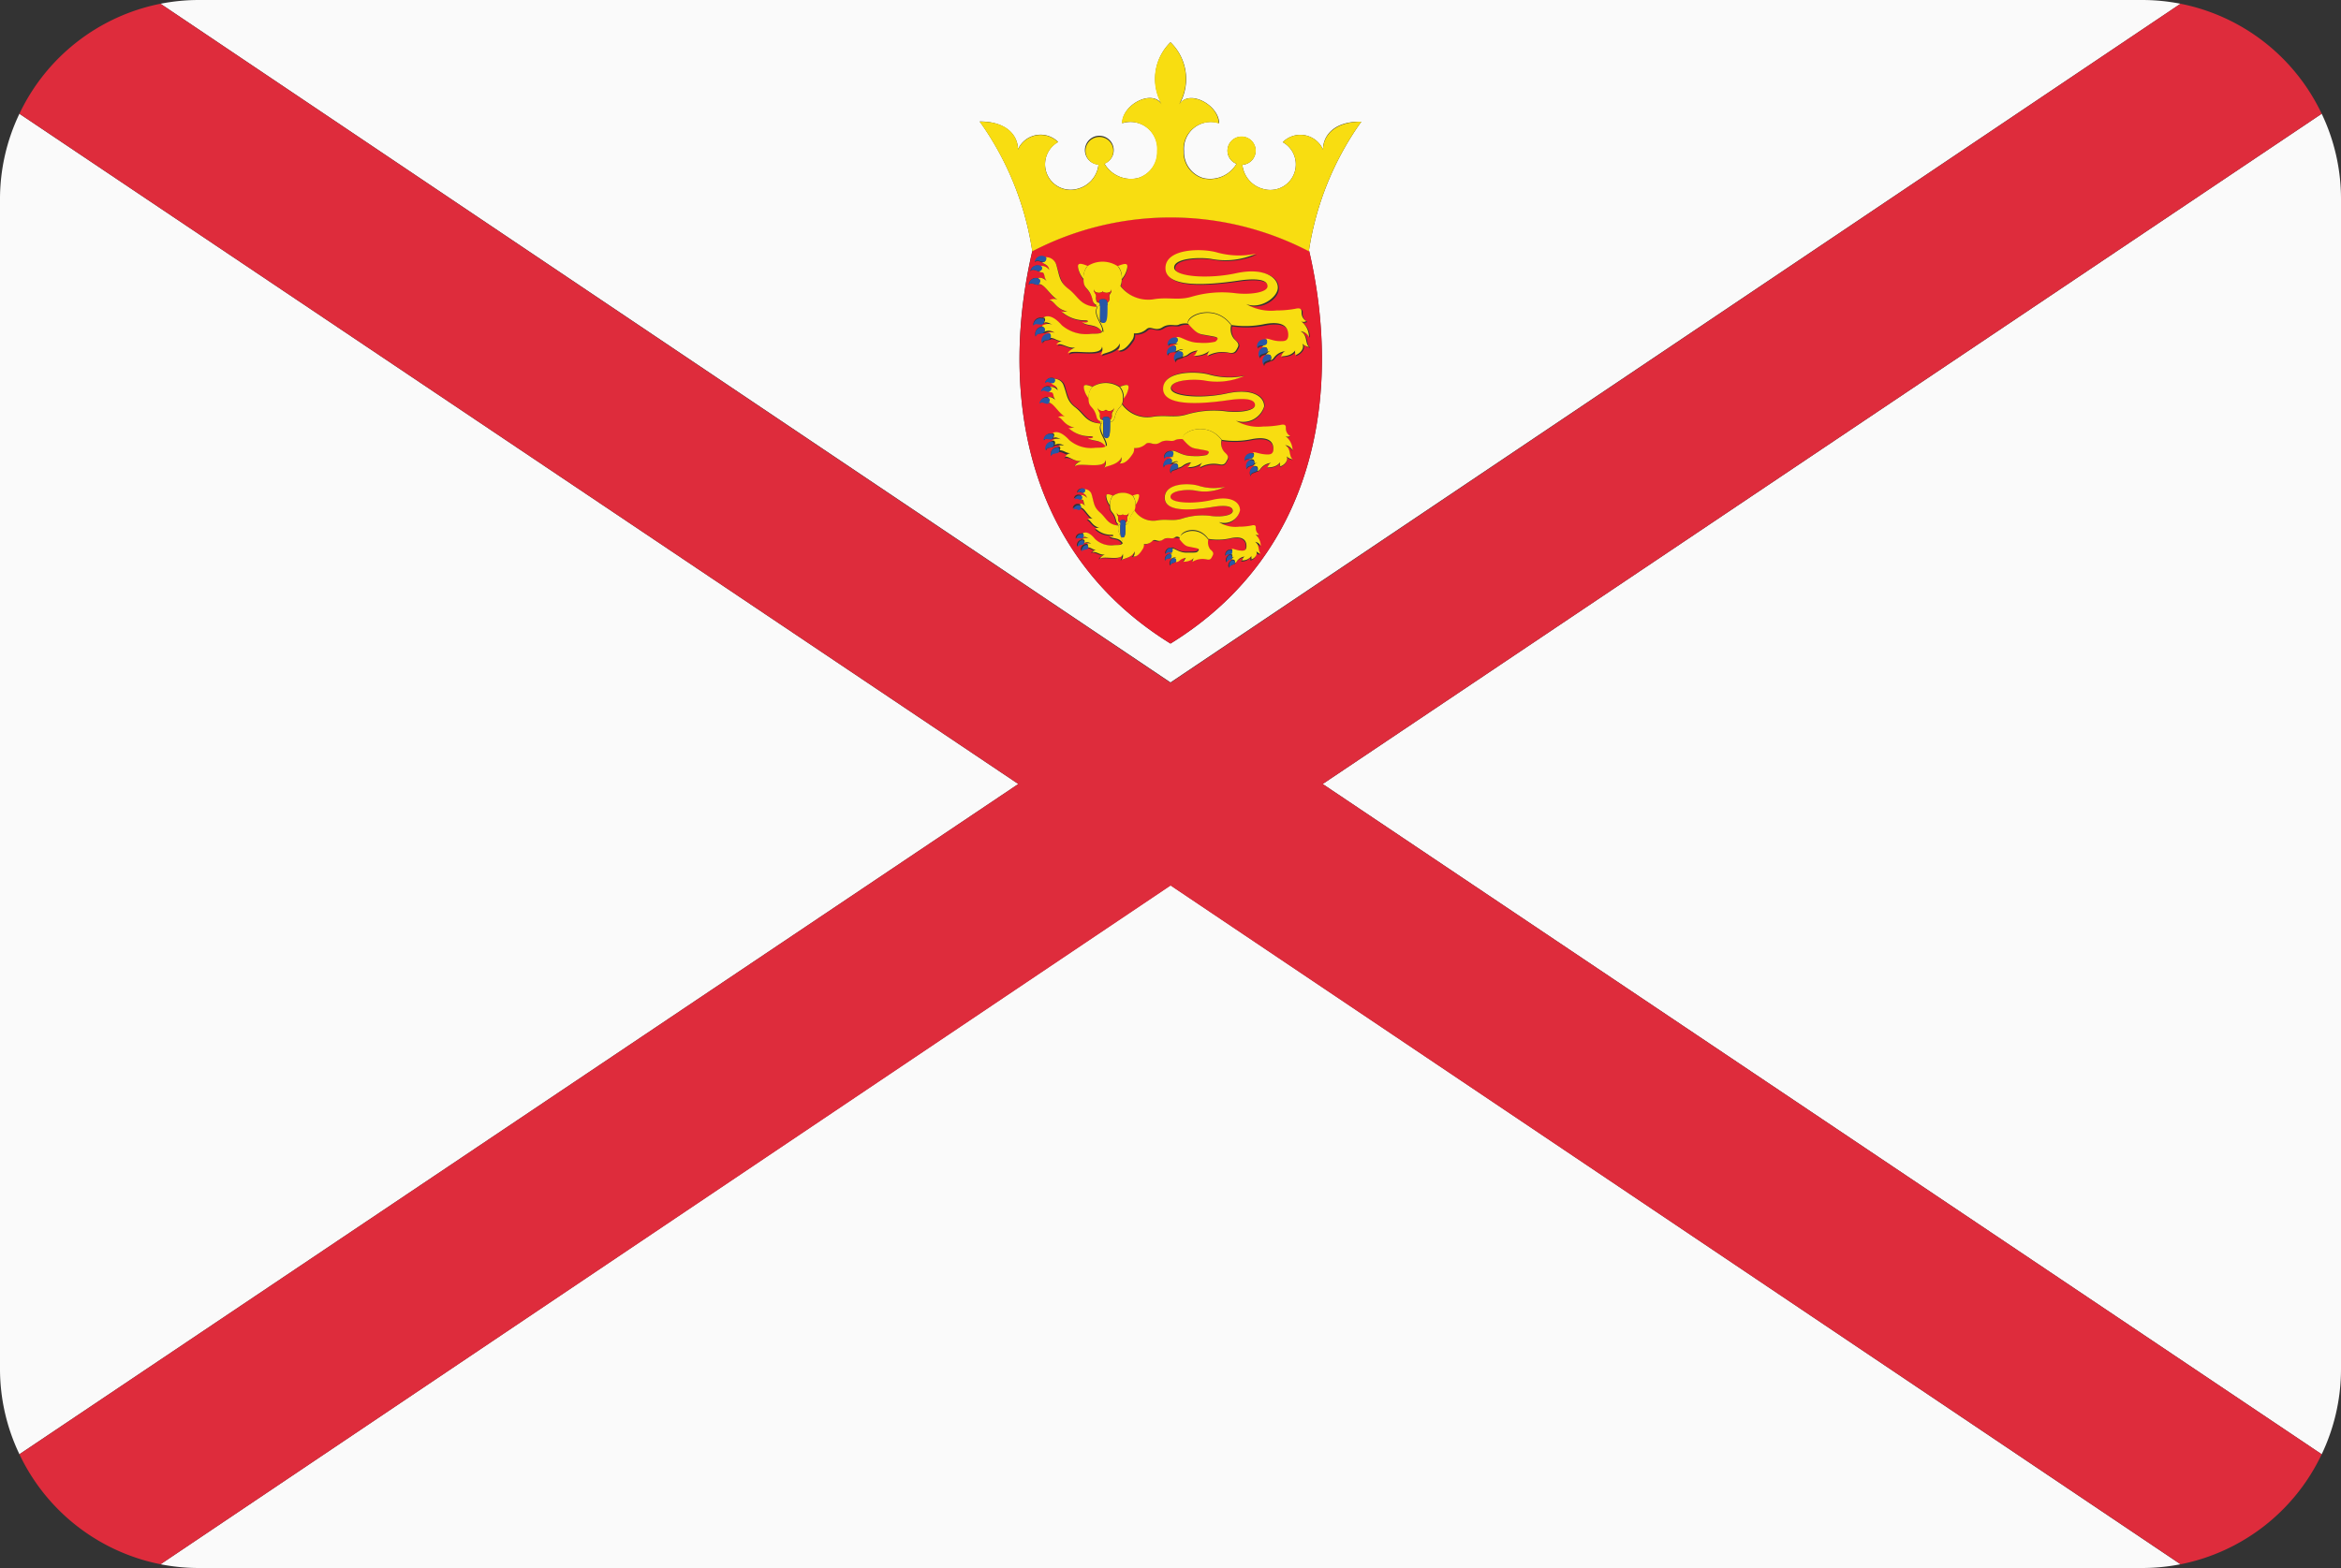 <svg xmlns="http://www.w3.org/2000/svg" viewBox="0 0 200 134"><rect x="0" y="0" width="200" height="134" fill="#333333" stroke="none"/><defs><style>.je_cls-1{fill:#fafafa;}.je_cls-2{fill:#de2c3c;}.je_cls-3{fill:#e71d2f;}.je_cls-4{fill:#f8dd11;}.je_cls-5{fill:#ed2026;}.je_cls-6{fill:#2857a7;}</style></defs><title>Asset 92</title><g id="Layer_2" data-name="Layer 2"><g id="Layer_8" data-name="Layer 8"><path class="je_cls-1" d="M13.71,133.68A17.05,17.05,0,0,0,17,134H183a17.06,17.06,0,0,0,3.29-.32L100,75.65Z"/><path class="je_cls-1" d="M198.35,124.28A16.89,16.89,0,0,0,200,117V17a16.88,16.88,0,0,0-1.65-7.28L113,67Z"/><path class="je_cls-1" d="M1.66,9.72A16.9,16.9,0,0,0,0,17V117a16.89,16.89,0,0,0,1.66,7.28L87,67Z"/><path class="je_cls-1" d="M186.29.32A17.06,17.06,0,0,0,183,0H17a17.05,17.05,0,0,0-3.29.32l86.29,58ZM88.19,21.46h0a25.59,25.59,0,0,0-4.49-11.08c2.24,0,3.25,1.15,3.27,2.38a2.12,2.12,0,0,1,3.43-.63,2.18,2.18,0,0,0,1.66,4,2.4,2.4,0,0,0,1.79-2.07,1.23,1.23,0,1,1,.51-.08,2.62,2.62,0,0,0,2.86,1.24,2.31,2.31,0,0,0,1.66-2.31,2.3,2.3,0,0,0-3-2.38c0-1.64,2.62-2.95,3.41-1.59A4.37,4.37,0,0,1,100,3.61a4.37,4.37,0,0,1,.75,5.33c.79-1.36,3.37,0,3.41,1.59a2.3,2.3,0,0,0-3,2.38,2.31,2.31,0,0,0,1.66,2.31A2.62,2.62,0,0,0,105.64,14a1.18,1.18,0,0,1-.5-.36,1.2,1.2,0,1,1,1,.44,2.39,2.39,0,0,0,1.79,2.07,2.18,2.18,0,0,0,1.66-4,2.12,2.12,0,0,1,3.44.63c0-1.24,1-2.43,3.27-2.38a25.59,25.59,0,0,0-4.47,11C114.55,33,112.84,47.08,100,55,87.22,47.09,85.49,33,88.19,21.46Z"/><path class="je_cls-2" d="M186.29.32,100,58.35,13.71.32A17,17,0,0,0,1.66,9.72L87,67,1.66,124.28a17,17,0,0,0,12.06,9.4l86.29-58,86.29,58a17,17,0,0,0,12.05-9.4L113,67,198.35,9.72A17,17,0,0,0,186.29.32Z"/><path class="je_cls-3" d="M111.84,21.4v.06a25.58,25.58,0,0,0-23.64,0C85.49,33,87.22,47.09,100,55,112.84,47.08,114.55,33,111.84,21.4ZM88.48,28.76a.63.63,0,0,1,.45-.83h0a1,1,0,0,1,.93-.11c-.23-.1-.48-.26-.7-.18h-.08c-.18.13-.64-.17-.8.15a.61.61,0,0,1,.76-.63c.52-.31,1.14.11,1.61.65a3.17,3.17,0,0,0,2.46.73c.43,0,1,0,1-.23-.51-.63-1.25-.35-1.64-.75.39.18.8-.13.21-.14a2.94,2.94,0,0,1-2-.78c.23.12.37,0,.62.06-1.1-.29-1.12-.9-1.6-1a.78.78,0,0,1,.76,0c-.67-.29-1.19-1.42-1.63-1.37a.38.38,0,0,1-.19,0c-.21,0-.57-.23-.75,0a.62.62,0,0,1,.8-.55c.24-.11.55,0,.9.39-.51-.42-.19-.86-.63-.9a.27.27,0,0,1-.17-.08c-.21,0-.55-.3-.77,0a.61.61,0,0,1,.9-.42.81.81,0,0,1,.77.34c-.06-.43-.35-.45-.57-.62a.26.26,0,0,1,0-.06c-.21,0-.51-.28-.71,0a.6.6,0,0,1,.95-.39.91.91,0,0,1,.91.64c.31,1,.37,1.55,1.06,2.08s1,1.4,2.29,1.52a1.62,1.62,0,0,1,.05-.16h0a.55.55,0,0,1-.29-.39c-.28-1.18-.77-.86-.78-1.78h0a2.14,2.14,0,0,1-.43-.79c-.17-.6.07-.61.76-.34a2.36,2.36,0,0,1,2.59,0c.69-.27.92-.26.75.34a2.1,2.1,0,0,1-.42.78v0a1.22,1.22,0,0,1-.09.51,3,3,0,0,0,2.86,1.2c1.29-.22,2.1.12,3.27-.22a9.16,9.16,0,0,1,3.78-.3c1.18.14,2.71-.08,2.71-.6s-.88-.71-2.55-.47c-2.87.42-6.2.58-6.17-1.1s3.13-1.67,4.39-1.32a7,7,0,0,0,3.34.11,6.38,6.38,0,0,1-3.84.44c-1.07-.16-3.15-.05-3.15.74s2.91,1,5.29.49,3.57.26,3.57,1.22-1.52,1.91-2.71,1.41a4.2,4.2,0,0,0,2.59.55,8.9,8.9,0,0,0,1.6-.14c.38-.09.59,0,.55.28a.82.82,0,0,0,.4.77.43.43,0,0,1-.47,0,1.68,1.68,0,0,1,.7,1.36.91.91,0,0,0-.71-.49c.62.36.34,1,.73,1.34a1,1,0,0,1-.59-.29c.19.32-.07.78-.62,1,.06-.07-.09-.36.08-.51-.23.38-.59.58-1.34.6.15,0,.15-.37.44-.44a1.38,1.38,0,0,0-1,.58.44.44,0,0,1-.33.2c-.18.12-.57.13-.57.44a.63.63,0,0,1,.24-.86.92.92,0,0,1,.46-.38,1.73,1.73,0,0,1-.37.12v0c-.11.19-.65.11-.67.47a.63.63,0,0,1,.25-.84.35.35,0,0,1,.16-.17s0,0-.06-.05c-.21,0-.47,0-.54.22a.61.61,0,0,1,.68-.74c.33-.08.69.25,1.5.2.21,0,.49-.05.49-.53,0-.7-.48-1.21-2-.93a8,8,0,0,1-2.89.08,1.31,1.31,0,0,0,.25,1.11c.25.25.49.42.32.74s-.26.55-.75.45a2.65,2.65,0,0,0-1.84.27.67.67,0,0,1,.25-.48,2.11,2.11,0,0,1-1.49.47c.32,0,.25-.41.48-.45a1.5,1.5,0,0,0-.86.31.92.92,0,0,1-.5.21h0c-.11.19-.65.11-.67.47a.63.63,0,0,1,.26-.84.53.53,0,0,1,.48-.15c-.18-.19-.56.17-.81.11s-.53,0-.58.31a.63.63,0,0,1,.48-.83,1.75,1.75,0,0,1,.76-.1,1.13,1.13,0,0,1-.59-.1c-.21,0-.52-.05-.61.21a.61.61,0,0,1,.71-.71c.36-.2.91.5,2,.45a4.4,4.4,0,0,0,1.38-.09c.48-.4,0-.4-.67-.54s-.82,0-1.61-.94a1.6,1.6,0,0,0-.78.06c-.33.19-.85-.14-1.45.25s-1-.16-1.34.14a1.47,1.47,0,0,1-1.1.38.83.83,0,0,1-.19.63c-.44.66-.87.9-1.21.8.19-.07.23-.36.2-.58-.31.74-1.34.81-1.66,1a.78.78,0,0,0,.14-.73c-.05.93-2.54.18-2.91.6,0-.18.39-.42.63-.52-.62.14-1.15-.45-1.63-.23a.8.8,0,0,1,.58-.33c-.5.07-.64-.26-1.12-.26-.15.16-.65,0-.7.38a.62.62,0,0,1,.5-.84,1.07,1.07,0,0,1,.63,0,.84.84,0,0,0-.9-.08h0v0C89.06,28.55,88.54,28.41,88.48,28.76Zm2.45,10.4a.71.71,0,0,1,.52-.3c-.45.06-.58-.24-1-.23-.13.14-.58,0-.63.34a.55.55,0,0,1,.49-.75,1,1,0,0,1,.53,0,.77.77,0,0,0-.81-.07h0c-.12.16-.59,0-.64.35a.56.56,0,0,1,.4-.75h0a.86.86,0,0,1,.83-.09c-.21-.09-.44-.23-.63-.16h-.07c-.16.11-.57-.16-.72.13a.55.55,0,0,1,.69-.56c.46-.28,1,.1,1.45.59a2.86,2.86,0,0,0,2.21.66c.39,0,.88,0,.93-.21-.46-.57-1.13-.31-1.47-.67.35.16.72-.12.19-.12a2.65,2.65,0,0,1-1.83-.71c.21.11.33,0,.56,0-1-.26-1-.81-1.44-.92a.71.71,0,0,1,.69,0c-.6-.26-1.07-1.28-1.47-1.23a.33.33,0,0,1-.19,0c-.19,0-.5-.19-.65,0a.56.56,0,0,1,.72-.5c.21-.09.49,0,.81.36-.45-.38-.17-.77-.57-.81a.25.25,0,0,1-.16-.08c-.19,0-.49-.26-.69,0a.54.54,0,0,1,.8-.37.71.71,0,0,1,.71.29c-.05-.38-.31-.4-.51-.56a.33.33,0,0,1-.05-.06c-.19,0-.45-.23-.63,0a.54.54,0,0,1,.84-.35.82.82,0,0,1,.83.57c.28.91.33,1.4,1,1.87s.88,1.26,2.07,1.37A1,1,0,0,1,94,36h0a.49.49,0,0,1-.26-.35c-.25-1.06-.7-.78-.7-1.6v0a1.92,1.92,0,0,1-.38-.71c-.15-.54.07-.55.68-.3a2.12,2.12,0,0,1,2.33,0c.61-.24.83-.23.68.3a1.87,1.87,0,0,1-.37.71v0a1.07,1.07,0,0,1-.08.46,2.66,2.66,0,0,0,2.58,1.08c1.16-.2,1.88.11,2.94-.2a8.21,8.21,0,0,1,3.41-.27c1.06.12,2.44-.08,2.44-.54s-.79-.64-2.3-.42c-2.58.38-5.58.52-5.55-1s2.81-1.51,3.95-1.18a6.34,6.34,0,0,0,3,.1,5.76,5.76,0,0,1-3.45.39c-1-.15-2.84,0-2.84.67s2.62.91,4.76.45,3.21.23,3.21,1.1A1.88,1.88,0,0,1,105.58,36a3.76,3.76,0,0,0,2.33.5,8.14,8.14,0,0,0,1.45-.12c.35-.09.53,0,.49.25a.74.74,0,0,0,.36.69.39.39,0,0,1-.42,0,1.52,1.52,0,0,1,.63,1.22.82.82,0,0,0-.64-.44c.55.32.31.94.65,1.21a.92.92,0,0,1-.53-.26c.17.29-.06.7-.56.88.05-.06-.08-.32.07-.46-.2.34-.53.53-1.2.54.13,0,.13-.33.39-.39a1.25,1.25,0,0,0-.94.52.4.4,0,0,1-.3.18c-.16.11-.51.11-.51.39a.57.57,0,0,1,.21-.77.83.83,0,0,1,.41-.35,1.54,1.54,0,0,1-.33.11v0c-.1.17-.59.1-.6.42a.57.57,0,0,1,.22-.75.31.31,0,0,1,.15-.15s0,0-.06,0c-.19,0-.42,0-.48.2a.55.55,0,0,1,.61-.67c.3-.07.62.22,1.36.18.19,0,.45,0,.45-.48,0-.63-.43-1.09-1.8-.84a7.19,7.19,0,0,1-2.61.07,1.17,1.17,0,0,0,.22,1c.22.22.45.38.28.67s-.23.49-.68.41a2.39,2.39,0,0,0-1.65.25.59.59,0,0,1,.22-.43,1.9,1.9,0,0,1-1.35.42c.28,0,.22-.37.43-.41a1.36,1.36,0,0,0-.77.28.79.79,0,0,1-.45.18h0c-.1.17-.59.1-.6.42a.57.57,0,0,1,.23-.76.48.48,0,0,1,.43-.13c-.16-.18-.5.15-.73.1s-.48,0-.52.28a.56.56,0,0,1,.46-.75,1.62,1.62,0,0,1,.66-.09A1,1,0,0,1,100,39c-.19,0-.47,0-.55.18a.55.55,0,0,1,.64-.64c.32-.18.82.45,1.79.41a4.07,4.07,0,0,0,1.25-.09c.43-.36,0-.36-.6-.48s-.74,0-1.45-.85a1.46,1.46,0,0,0-.7.06c-.29.17-.76-.12-1.31.22s-.89-.15-1.21.12a1.33,1.33,0,0,1-1,.35.76.76,0,0,1-.17.57c-.4.59-.79.81-1.09.72.17-.06.21-.32.19-.52-.29.67-1.21.73-1.49.9a.71.71,0,0,0,.12-.65c0,.84-2.28.16-2.62.54,0-.17.35-.38.57-.47C91.84,39.5,91.36,39,90.93,39.17Zm9,8.55c-.14,0-.36,0-.39.23a.45.45,0,0,1,.3-.59.89.89,0,0,1,.52-.09.69.69,0,0,1-.39-.07c-.14,0-.35,0-.41.15-.09-.27.22-.6.46-.52.24-.17.6.36,1.33.32.36,0,.81,0,.92-.07.32-.29,0-.29-.45-.39s-.54,0-1.07-.69c-.18,0-.37-.05-.52,0s-.57-.1-1,.18-.66-.12-.89.1a.92.92,0,0,1-.73.28.65.65,0,0,1-.12.46c-.3.48-.58.66-.8.58.13-.05.16-.26.14-.42-.21.54-.89.59-1.11.73a.62.62,0,0,0,.09-.53c0,.68-1.69.13-1.94.44,0-.13.26-.31.42-.38-.41.1-.77-.33-1.09-.17a.52.52,0,0,1,.38-.24c-.33.05-.43-.19-.75-.19-.1.12-.43,0-.47.27a.44.44,0,0,1,.33-.59.59.59,0,0,1,.42,0,.52.52,0,0,0-.6-.06h0c-.09.13-.44,0-.48.28a.45.45,0,0,1,.29-.59v0a.59.59,0,0,1,.62-.08c-.15-.07-.32-.19-.46-.13h-.05c-.12.09-.42-.12-.53.11a.41.41,0,0,1,.49-.45c.35-.25.77.07,1.09.47a2,2,0,0,0,1.63.53c.29,0,.65,0,.69-.17-.34-.46-.83-.25-1.09-.54.26.13.54-.1.14-.1a1.87,1.87,0,0,1-1.35-.57c.15.09.25,0,.41,0-.73-.21-.74-.66-1.06-.75a.48.48,0,0,1,.51,0c-.44-.21-.79-1-1.09-1a.21.21,0,0,1-.14,0c-.14,0-.37-.16-.48,0a.41.41,0,0,1,.52-.39c.16-.09.37,0,.62.28-.34-.31-.12-.63-.42-.66a.17.17,0,0,1-.12-.07c-.14,0-.37-.21-.51,0a.39.39,0,0,1,.59-.3.5.5,0,0,1,.53.24c0-.31-.23-.33-.38-.45l0,0c-.14,0-.34-.19-.47,0,0-.3.43-.49.62-.28a.61.61,0,0,1,.62.47c.21.74.24,1.13.71,1.52s.65,1,1.53,1.11c0,0,0-.08,0-.11h0a.4.4,0,0,1-.19-.28c-.19-.86-.52-.63-.52-1.3v0a1.6,1.6,0,0,1-.28-.58c-.11-.43,0-.44.51-.25a1.46,1.46,0,0,1,1.72,0c.45-.2.61-.19.5.25a1.59,1.59,0,0,1-.28.57v0a1,1,0,0,1-.06.37,1.89,1.89,0,0,0,1.91.88c.86-.16,1.39.09,2.17-.16a5.6,5.6,0,0,1,2.52-.22c.79.1,1.81-.06,1.81-.44s-.58-.52-1.7-.34c-1.91.31-4.13.42-4.11-.8s2.08-1.22,2.92-1a4.28,4.28,0,0,0,2.23.08,3.93,3.93,0,0,1-2.56.32c-.71-.12-2.1,0-2.1.54s1.93.74,3.52.36,2.37.19,2.37.89a1.38,1.38,0,0,1-1.81,1,2.6,2.6,0,0,0,1.72.4,5.26,5.26,0,0,0,1.07-.1c.26-.07.39,0,.37.2a.63.63,0,0,0,.26.56.27.27,0,0,1-.31,0,1.27,1.27,0,0,1,.47,1,.61.61,0,0,0-.48-.36c.41.26.23.76.48,1a.65.65,0,0,1-.39-.21c.13.23,0,.57-.41.71,0,0-.06-.26.05-.37a.9.9,0,0,1-.89.44c.1,0,.1-.27.29-.32a.91.91,0,0,0-.7.42.28.28,0,0,1-.22.15c-.12.09-.38.09-.38.32a.48.48,0,0,1,.16-.62.61.61,0,0,1,.31-.29,1,1,0,0,1-.25.09s0,0,0,0-.43.08-.44.34a.48.48,0,0,1,.17-.61.25.25,0,0,1,.11-.12s0,0,0,0-.31,0-.36.16a.43.43,0,0,1,.42-.54h0c.22-.08.46.18,1,.15.14,0,.33,0,.33-.39,0-.51-.32-.89-1.33-.68a4.86,4.86,0,0,1-1.93.06,1,1,0,0,0,.16.81c.17.18.33.31.21.54s-.17.4-.5.33a1.63,1.63,0,0,0-1.22.2.5.5,0,0,1,.16-.35,1.33,1.33,0,0,1-1,.34c.21,0,.16-.3.32-.33a.94.94,0,0,0-.57.23.54.54,0,0,1-.33.14h0c-.08.14-.43.08-.45.34a.48.48,0,0,1,.17-.61.34.34,0,0,1,.32-.11C100.4,47.5,100.14,47.76,100,47.72Z"/><path class="je_cls-4" d="M111.83,21.46V21.4a25.59,25.59,0,0,1,4.47-11c-2.24,0-3.25,1.15-3.27,2.38a2.12,2.12,0,0,0-3.44-.63,2.18,2.18,0,0,1-1.66,4,2.39,2.39,0,0,1-1.79-2.07,1.21,1.21,0,1,0-1-.44,1.18,1.18,0,0,0,.5.36,2.62,2.62,0,0,1-2.86,1.24,2.31,2.31,0,0,1-1.66-2.31,2.3,2.3,0,0,1,3-2.38c0-1.64-2.62-2.95-3.41-1.59A4.37,4.37,0,0,0,100,3.61a4.37,4.37,0,0,0-.75,5.33c-.79-1.36-3.37,0-3.41,1.59a2.3,2.3,0,0,1,3,2.38,2.31,2.31,0,0,1-1.66,2.31A2.62,2.62,0,0,1,94.36,14a1.19,1.19,0,1,0-.51.08,2.4,2.4,0,0,1-1.79,2.07,2.18,2.18,0,0,1-1.66-4,2.12,2.12,0,0,0-3.43.63c0-1.24-1-2.43-3.27-2.38a25.59,25.59,0,0,1,4.49,11.08h0a25.58,25.58,0,0,1,23.64,0Z"/><path class="je_cls-4" d="M89.12,27.95c.16.06.16.29.08.41h0a.84.84,0,0,1,.9.08,1.07,1.07,0,0,0-.63,0l.14,0c.17.06.17.31.08.43h0c.48,0,.63.33,1.13.26a.8.8,0,0,0-.58.33c.48-.22,1,.37,1.63.23-.24.1-.63.34-.63.52.37-.42,2.85.33,2.91-.6a.78.78,0,0,1-.14.73c.32-.19,1.35-.26,1.66-1,0,.22,0,.51-.2.58.33.11.76-.14,1.21-.8a.83.83,0,0,0,.19-.63,1.47,1.47,0,0,0,1.1-.38c.36-.3.74.25,1.34-.14s1.12-.05,1.45-.25a1.6,1.6,0,0,1,.78-.06l-.07-.08c0-.77,2.39-1.62,3.7.14,0,0,0,0,0,.05a8,8,0,0,0,2.89-.08c1.53-.28,2,.23,2,.93,0,.48-.28.52-.49.53-.81.05-1.18-.28-1.5-.2l.07,0c.16.08.12.33,0,.44a.35.35,0,0,1-.22.07s0,0,.06.05a.35.35,0,0,0-.16.17.4.4,0,0,1,.3,0c.16,0,.19.25.13.38a1.73,1.73,0,0,0,.37-.12.92.92,0,0,0-.46.38.4.4,0,0,1,.27,0c.17,0,.22.28.14.41s-.05,0-.08.06a.44.44,0,0,0,.33-.2,1.38,1.38,0,0,1,1-.58c-.29.07-.29.44-.44.44.75,0,1.11-.23,1.34-.6-.17.15,0,.44-.08.51.55-.19.81-.66.62-1a1,1,0,0,0,.59.29c-.38-.3-.11-1-.73-1.34a.91.91,0,0,1,.71.49,1.68,1.68,0,0,0-.7-1.36.43.43,0,0,0,.47,0,.82.82,0,0,1-.4-.77c0-.31-.17-.37-.55-.28a8.9,8.9,0,0,1-1.6.14,4.2,4.2,0,0,1-2.59-.55c1.19.49,2.71-.55,2.71-1.41s-1.18-1.74-3.57-1.22-5.29.3-5.29-.49,2.08-.9,3.15-.74a6.38,6.38,0,0,0,3.84-.44,7,7,0,0,1-3.34-.11c-1.26-.36-4.36-.36-4.39,1.32s3.3,1.52,6.17,1.1c1.67-.25,2.55-.08,2.55.47s-1.54.74-2.71.6a9.16,9.16,0,0,0-3.78.3c-1.17.34-2,0-3.27.22a3,3,0,0,1-2.86-1.2c-.16.34-.48.4-.69,1.27a.55.55,0,0,1-.45.45s0,0,0,0c0,1,0,1.47-.34,1.47S94,27.18,94,26.43c0-.12,0-.22,0-.3a.83.83,0,0,1-.31-.09h0a1.62,1.62,0,0,0-.05.16l.16,0c-.48.67.56,1.6.46,2.19l-.08-.09c-.06.26-.61.21-1,.23a3.17,3.17,0,0,1-2.46-.73c-.47-.54-1.09-1-1.61-.65l.1,0c.14.11.07.33-.05.42h.07c.21-.08.47.08.7.18a1,1,0,0,0-.93.11h0A.37.37,0,0,1,89.12,27.95Z"/><path class="je_cls-4" d="M92.91,22.72c-.69-.28-.93-.26-.76.34a2.14,2.14,0,0,0,.43.79A1.52,1.52,0,0,1,92.91,22.72Z"/><path class="je_cls-4" d="M95.84,23.85a2.1,2.1,0,0,0,.42-.78c.17-.6-.06-.61-.75-.34A1.51,1.51,0,0,1,95.84,23.85Z"/><path class="je_cls-4" d="M93.88,25.87h0c-.18,0-.27-.16-.23-.52s-.27-.31-.16-.67c-.11.44.72.4.72.2,0,.2.83.24.72-.2.1.36-.19.45-.16.67s0,.44-.17.5a1.74,1.74,0,0,1,0,.25.55.55,0,0,0,.45-.45c.21-.87.53-.93.69-1.27a1.22,1.22,0,0,0,.09-.51v0a1.51,1.51,0,0,0-.34-1.12,2.36,2.36,0,0,0-2.59,0,1.52,1.52,0,0,0-.33,1.13h0c0,.92.5.6.78,1.78a.55.55,0,0,0,.29.39.83.83,0,0,0,.31.09C94,25.94,93.94,25.85,93.88,25.87Z"/><path class="je_cls-4" d="M93.75,26.22l-.16,0c-1.32-.12-1.47-.89-2.29-1.52s-.76-1.07-1.06-2.08a.91.91,0,0,0-.91-.64l0,0c.11.14,0,.35-.16.41a.2.2,0,0,1-.1,0,.26.26,0,0,0,0,.06c.22.17.51.19.57.62a.81.81,0,0,0-.77-.34l.06.05c.11.14,0,.35-.16.41h0a.27.27,0,0,0,.17.08c.44,0,.12.48.63.9-.36-.4-.67-.5-.9-.39a.37.37,0,0,1,.12.08c.13.12,0,.35-.11.42l-.07,0a.38.38,0,0,0,.19,0c.45,0,1,1.08,1.63,1.37a.78.78,0,0,0-.76,0c.48.12.5.74,1.6,1-.25-.07-.38.07-.62-.06a2.94,2.94,0,0,0,2,.78c.6,0,.18.32-.21.14.38.4,1.13.12,1.64.75l.08.09C94.31,27.82,93.27,26.89,93.75,26.22Z"/><path class="je_cls-4" d="M101.48,27.64l.07.08c.79.9.92.81,1.61.94s1.15.14.67.54a4.4,4.4,0,0,1-1.38.09c-1.08,0-1.63-.66-2-.45l.06,0c.15.09.11.33,0,.43a.25.25,0,0,1-.16.05,1.13,1.13,0,0,0,.59.1,1.75,1.75,0,0,0-.76.1.37.37,0,0,1,.16,0c.17.06.17.31.08.43a.25.25,0,0,1-.14.07c.25.05.63-.31.81-.11a.53.53,0,0,0-.48.15.4.4,0,0,1,.29,0c.17,0,.2.28.13.41a.92.92,0,0,0,.5-.21,1.5,1.5,0,0,1,.86-.31c-.23,0-.16.43-.48.45a2.11,2.11,0,0,0,1.49-.47.67.67,0,0,0-.25.48,2.65,2.65,0,0,1,1.84-.27c.49.1.58-.14.75-.45s-.07-.49-.32-.74a1.31,1.31,0,0,1-.25-1.11s0,0,0-.05C103.87,26,101.51,26.87,101.48,27.64Z"/><path class="je_cls-4" d="M92.4,39.38c-.22.09-.57.3-.57.47.33-.38,2.57.3,2.62-.54a.71.71,0,0,1-.12.65c.29-.17,1.21-.23,1.49-.9,0,.2,0,.46-.19.52.3.1.69-.12,1.09-.72a.76.76,0,0,0,.17-.57,1.33,1.33,0,0,0,1-.35c.32-.27.67.22,1.21-.12s1,0,1.31-.22a1.46,1.46,0,0,1,.7-.06l-.06-.07c0-.69,2.15-1.46,3.33.12,0,0,0,0,0,0a7.19,7.19,0,0,0,2.61-.07c1.37-.25,1.8.21,1.8.84,0,.43-.25.47-.45.48-.73,0-1.06-.25-1.36-.18l.06,0c.14.07.11.29,0,.39a.32.32,0,0,1-.2.06s0,0,.06,0a.31.31,0,0,0-.15.15.36.36,0,0,1,.27,0c.14,0,.18.22.13.34a1.54,1.54,0,0,0,.33-.11.83.83,0,0,0-.41.35.35.35,0,0,1,.24,0c.16,0,.19.25.13.37s0,0-.07.05a.4.4,0,0,0,.3-.18,1.25,1.25,0,0,1,.94-.52c-.26.06-.26.39-.39.39.67,0,1-.2,1.2-.54-.15.14,0,.4-.07.46.49-.17.73-.59.56-.88a.92.92,0,0,0,.53.26c-.35-.27-.1-.89-.65-1.21a.82.82,0,0,1,.64.44,1.52,1.52,0,0,0-.63-1.22.39.39,0,0,0,.42,0,.74.74,0,0,1-.36-.69c0-.28-.15-.33-.49-.25a8.14,8.14,0,0,1-1.45.13,3.76,3.76,0,0,1-2.33-.5A1.88,1.88,0,0,0,108,34.73c0-.87-1.06-1.57-3.21-1.1s-4.76.27-4.76-.45,1.88-.81,2.84-.67a5.76,5.76,0,0,0,3.45-.39,6.34,6.34,0,0,1-3-.1c-1.13-.32-3.92-.32-3.95,1.18s3,1.37,5.55,1c1.51-.22,2.3-.08,2.3.42s-1.38.67-2.44.54a8.21,8.21,0,0,0-3.41.27c-1.05.31-1.78,0-2.94.2a2.66,2.66,0,0,1-2.58-1.08c-.14.31-.43.36-.62,1.14a.49.49,0,0,1-.4.4s0,0,0,0c0,.93,0,1.32-.31,1.32s-.28-.38-.28-1.06c0-.11,0-.19,0-.27A.72.72,0,0,1,94,36h0a1.09,1.09,0,0,0,0,.14l.14,0c-.43.6.51,1.44.42,2l-.07-.08c-.05.23-.54.19-.93.21a2.86,2.86,0,0,1-2.21-.66c-.43-.48-1-.87-1.45-.59l.09,0c.13.1.06.29,0,.38h.06c.19-.07.42.07.63.16a.86.86,0,0,0-.83.09h0a.33.33,0,0,1,.17,0c.15.05.15.26.08.37h0a.77.77,0,0,1,.81.07,1,1,0,0,0-.53,0h.08c.15.05.15.28.07.39h0c.43,0,.56.3,1,.23a.71.71,0,0,0-.52.3C91.36,39,91.84,39.5,92.4,39.38Z"/><path class="je_cls-4" d="M93.32,33.05c-.62-.24-.83-.23-.68.3a1.92,1.92,0,0,0,.38.71A1.39,1.39,0,0,1,93.32,33.05Z"/><path class="je_cls-4" d="M96,34.06a1.87,1.87,0,0,0,.37-.71c.15-.53-.06-.54-.68-.3A1.36,1.36,0,0,1,96,34.06Z"/><path class="je_cls-4" d="M94.19,35.88h0c-.16,0-.25-.14-.21-.47s-.24-.28-.15-.6c-.1.4.65.36.65.18,0,.18.75.22.65-.18.09.32-.17.4-.15.6s0,.4-.15.45a1.69,1.69,0,0,1,0,.22.49.49,0,0,0,.4-.4c.19-.79.48-.84.62-1.14a1.07,1.07,0,0,0,.08-.46v0a1.36,1.36,0,0,0-.3-1,2.12,2.12,0,0,0-2.33,0,1.39,1.39,0,0,0-.3,1v0c0,.83.45.54.7,1.6A.49.49,0,0,0,94,36a.72.72,0,0,0,.28.08C94.26,35.95,94.24,35.86,94.19,35.88Z"/><path class="je_cls-4" d="M94.08,36.19l-.14,0c-1.19-.11-1.33-.8-2.07-1.37s-.68-1-1-1.87a.82.82,0,0,0-.83-.57l0,0c.1.12,0,.31-.14.36a.19.19,0,0,1-.1,0,.33.33,0,0,0,.05.06c.2.15.46.17.51.56a.71.71,0,0,0-.71-.29s.05,0,.07,0,0,.31-.14.37h0a.25.25,0,0,0,.16.08c.4,0,.11.43.57.81-.32-.36-.6-.45-.81-.36a.32.32,0,0,1,.11.07c.11.11,0,.31-.1.38h-.08a.33.33,0,0,0,.19,0c.4,0,.87,1,1.47,1.23a.71.71,0,0,0-.69,0c.43.11.45.67,1.44.92-.22-.06-.35.06-.56,0a2.65,2.65,0,0,0,1.83.71c.54,0,.17.28-.19.12.35.36,1,.11,1.47.67l.07.08C94.58,37.64,93.64,36.8,94.08,36.19Z"/><path class="je_cls-4" d="M101,37.48l.06.07c.71.81.82.73,1.45.85s1,.12.6.48a4.07,4.07,0,0,1-1.25.09c-1,0-1.47-.59-1.79-.41l.06,0c.14.08.1.3,0,.39a.23.23,0,0,1-.14,0,1,1,0,0,0,.53.09,1.62,1.62,0,0,0-.66.09l.12,0c.15.06.15.28.07.39a.23.23,0,0,1-.12.06c.23,0,.57-.28.73-.1a.48.48,0,0,0-.43.13.36.36,0,0,1,.26,0c.15,0,.18.24.12.36a.79.79,0,0,0,.45-.18,1.36,1.36,0,0,1,.77-.28c-.21,0-.15.38-.43.41a1.9,1.9,0,0,0,1.35-.42.59.59,0,0,0-.22.43,2.39,2.39,0,0,1,1.65-.25c.45.09.52-.12.68-.41s-.06-.44-.28-.67a1.17,1.17,0,0,1-.22-1s0,0,0,0C103.19,36,101.06,36.79,101,37.48Z"/><path class="je_cls-4" d="M103.23,46.05a.25.25,0,0,1,0,0,4.86,4.86,0,0,0,1.93-.06c1-.21,1.33.17,1.33.68,0,.35-.19.38-.33.39-.57,0-.81-.23-1-.15h0s.05,0,.08,0,.08.24,0,.32a.21.21,0,0,1-.15,0s0,0,0,0a.25.25,0,0,0-.11.12.25.25,0,0,1,.2,0c.11,0,.13.18.09.28a1,1,0,0,0,.25-.09.61.61,0,0,0-.31.29.24.24,0,0,1,.18,0c.12,0,.14.2.1.3s0,0-.05,0a.28.28,0,0,0,.22-.15.91.91,0,0,1,.7-.42c-.19.05-.19.32-.29.32a.9.9,0,0,0,.89-.44c-.11.11,0,.32-.05.37.37-.14.54-.48.41-.71a.65.65,0,0,0,.39.21c-.26-.22-.07-.72-.48-1a.61.61,0,0,1,.48.36,1.27,1.27,0,0,0-.47-1,.27.27,0,0,0,.31,0,.63.63,0,0,1-.26-.56c0-.22-.11-.27-.37-.2a5.26,5.26,0,0,1-1.07.1,2.6,2.6,0,0,1-1.72-.4,1.38,1.38,0,0,0,1.81-1c0-.7-.78-1.27-2.37-.89S100,43,100,42.46s1.39-.66,2.1-.54a3.93,3.93,0,0,0,2.56-.32,4.28,4.28,0,0,1-2.23-.08c-.84-.26-2.9-.26-2.92,1s2.2,1.11,4.11.8c1.11-.18,1.7-.06,1.7.34s-1,.54-1.81.44a5.6,5.6,0,0,0-2.52.22c-.78.25-1.31,0-2.17.16a1.89,1.89,0,0,1-1.91-.88c-.1.25-.32.29-.46.93a.38.38,0,0,1-.3.32v0c0,.75,0,1.08-.23,1.08s-.21-.31-.21-.86c0-.09,0-.16,0-.22a.5.5,0,0,1-.21-.07h0s0,.08,0,.11h.11c-.32.49.37,1.17.31,1.6l-.05-.07c0,.19-.4.15-.69.17a2,2,0,0,1-1.63-.53c-.32-.4-.74-.72-1.09-.47,0,0,.06,0,.08,0s0,.24,0,.31h.05c.14-.06.31.06.46.13a.59.59,0,0,0-.62.08v0a.23.23,0,0,1,.14,0c.11,0,.11.21.05.3h0a.52.52,0,0,1,.6.06.59.59,0,0,0-.42,0s.06,0,.09,0,.11.22.05.31h0c.32,0,.41.24.75.19a.52.52,0,0,0-.38.24c.32-.16.67.27,1.09.17-.16.07-.42.25-.42.38.25-.31,1.9.24,1.94-.44a.62.62,0,0,1-.09.53c.21-.14.9-.19,1.11-.73,0,.16,0,.37-.14.42.22.08.51-.1.8-.58a.65.65,0,0,0,.13-.46.92.92,0,0,0,.73-.28c.24-.22.49.18.89-.1s.75,0,1-.18.34,0,.52,0l0-.05C100.79,45.39,102.36,44.77,103.23,46.05Z"/><path class="je_cls-4" d="M95.06,42.36c-.46-.2-.62-.19-.51.25a1.6,1.6,0,0,0,.28.58A1.19,1.19,0,0,1,95.06,42.36Z"/><path class="je_cls-4" d="M97,43.17a1.59,1.59,0,0,0,.28-.57c.11-.43,0-.44-.5-.25A1.18,1.18,0,0,1,97,43.17Z"/><path class="je_cls-4" d="M95.71,44.66h0c-.12,0-.18-.12-.16-.38s-.18-.22-.11-.49c-.07.32.48.29.48.15,0,.15.55.18.48-.15.07.26-.13.33-.11.49s0,.32-.11.37a1.21,1.21,0,0,1,0,.18.38.38,0,0,0,.3-.32c.14-.64.35-.68.46-.93A1,1,0,0,0,97,43.2v0a1.18,1.18,0,0,0-.22-.81,1.46,1.46,0,0,0-1.72,0,1.19,1.19,0,0,0-.22.82v0c0,.67.33.44.52,1.3a.4.4,0,0,0,.19.28.5.5,0,0,0,.21.07C95.75,44.71,95.74,44.64,95.71,44.66Z"/><path class="je_cls-4" d="M95.62,44.91h-.11c-.88-.09-1-.65-1.53-1.11s-.5-.78-.71-1.52a.61.61,0,0,0-.62-.47h0a.22.22,0,0,1-.1.3.13.13,0,0,1-.08,0l0,0c.15.12.34.14.38.45a.5.5,0,0,0-.53-.24s0,0,.05,0a.22.22,0,0,1-.1.3h0a.17.17,0,0,0,.12.07c.3,0,.08.35.42.66-.24-.3-.46-.37-.62-.28,0,0,.07,0,.1,0s0,.25-.07.31H92.2a.21.21,0,0,0,.14,0c.3,0,.64.79,1.09,1a.48.48,0,0,0-.51,0c.32.09.33.54,1.06.75-.17-.05-.26,0-.41,0a1.87,1.87,0,0,0,1.35.57c.4,0,.12.23-.14.1.26.29.75.09,1.09.54l.05.07C96,46.08,95.3,45.4,95.62,44.91Z"/><path class="je_cls-4" d="M100.19,47.75a.24.24,0,0,1,.19,0c.11,0,.13.19.08.29a.54.54,0,0,0,.33-.14.94.94,0,0,1,.57-.23c-.16,0-.11.31-.32.33a1.33,1.33,0,0,0,1-.34.5.5,0,0,0-.16.35,1.63,1.63,0,0,1,1.22-.2c.33.07.38-.1.5-.33s0-.36-.21-.54a1,1,0,0,1-.16-.81.25.25,0,0,0,0,0c-.88-1.28-2.45-.66-2.46-.1l0,.05c.52.66.61.59,1.07.69s.77.1.45.39c-.11.1-.57.05-.92.07-.73,0-1.1-.5-1.33-.32h.05c.1.06.08.24,0,.32a.16.16,0,0,1-.11,0,.69.69,0,0,0,.39.07.89.89,0,0,0-.52.09.22.22,0,0,1,.13,0c.11,0,.11.22.05.31a.18.18,0,0,1-.09.05c.17,0,.42-.22.54-.08A.34.34,0,0,0,100.19,47.75Z"/><path class="je_cls-5" d="M94.24,25.57c.2,0,.31,0,.36.28.13-.06.21-.18.17-.5s.27-.31.16-.67c.11.44-.72.4-.72.2,0,.2-.83.24-.72-.2-.1.36.19.45.16.67s.06.48.23.52C93.88,25.62,94,25.57,94.24,25.57Z"/><path class="je_cls-5" d="M94.51,35.62c.18,0,.28,0,.32.25.12-.05.18-.17.15-.45s.24-.28.15-.6c.1.4-.65.36-.65.18,0,.18-.74.22-.65-.18-.09.32.17.4.15.6s.05.43.21.47C94.2,35.65,94.3,35.62,94.51,35.62Z"/><path class="je_cls-5" d="M95.94,44.44c.13,0,.21,0,.24.2.09,0,.13-.14.11-.37s.18-.22.11-.49c.07.32-.48.29-.48.15,0,.15-.55.18-.48-.15-.07.26.13.33.11.49s0,.35.16.38C95.71,44.47,95.78,44.44,95.94,44.44Z"/><path class="je_cls-6" d="M89.19,22.39c.14-.06.27-.27.16-.41l0,0a.6.6,0,0,0-.95.39c.2-.23.5,0,.71,0A.2.2,0,0,0,89.19,22.39Z"/><path class="je_cls-6" d="M89,22.79l-.06-.05a.61.61,0,0,0-.9.42c.21-.26.55.07.77,0h0C89,23.14,89.1,22.93,89,22.79Z"/><path class="je_cls-6" d="M88.81,23.87a.37.37,0,0,0-.12-.08.62.62,0,0,0-.8.55c.18-.27.54,0,.75,0l.07,0C88.84,24.22,88.94,24,88.81,23.87Z"/><path class="je_cls-6" d="M89.14,27.22l-.1,0a.61.61,0,0,0-.76.63c.16-.32.62,0,.8-.15h0C89.21,27.55,89.28,27.32,89.14,27.22Z"/><path class="je_cls-6" d="M89.21,28.36c.08-.12.08-.35-.08-.41a.37.37,0,0,0-.2,0,.63.63,0,0,0-.45.83c.06-.35.58-.21.72-.39Z"/><path class="je_cls-6" d="M89.65,28.5l-.14,0a.62.62,0,0,0-.5.84c.05-.34.55-.22.7-.38h0C89.82,28.8,89.81,28.56,89.65,28.5Z"/><path class="je_cls-6" d="M100.36,29.56a.37.37,0,0,0-.16,0,.63.63,0,0,0-.48.83c0-.28.37-.25.58-.31a.25.25,0,0,0,.14-.07C100.52,29.86,100.52,29.62,100.36,29.56Z"/><path class="je_cls-6" d="M100.91,30.05a.4.4,0,0,0-.29,0,.63.63,0,0,0-.26.84c0-.36.55-.27.67-.47h0C101.11,30.34,101.08,30.1,100.91,30.05Z"/><path class="je_cls-6" d="M100.52,28.85l-.06,0a.61.61,0,0,0-.71.71c.09-.26.4-.19.61-.21a.25.25,0,0,0,.16-.05C100.63,29.18,100.67,28.94,100.52,28.85Z"/><path class="je_cls-6" d="M108.14,29.71a.4.4,0,0,0-.3,0,.63.63,0,0,0-.25.84c0-.36.55-.28.67-.47v0C108.33,30,108.3,29.75,108.14,29.71Z"/><path class="je_cls-6" d="M108.15,29l-.07,0a.61.61,0,0,0-.68.74c.07-.24.33-.21.54-.22a.35.35,0,0,0,.22-.07C108.28,29.37,108.31,29.12,108.15,29Z"/><path class="je_cls-6" d="M108.45,30.31a.4.4,0,0,0-.27,0,.63.63,0,0,0-.24.86c0-.31.39-.32.57-.44,0,0,.06,0,.08-.06S108.62,30.35,108.45,30.31Z"/><path class="je_cls-6" d="M94.24,25.57c-.24,0-.35,0-.35.3h0c.05,0,.07.07.08.26s0,.18,0,.3c0,.75,0,1.17.31,1.17s.34-.44.34-1.47c0,0,0,0,0,0a1.74,1.74,0,0,0,0-.25C94.55,25.62,94.44,25.57,94.24,25.57Z"/><path class="je_cls-6" d="M90.11,32.39l0,0a.54.54,0,0,0-.84.35c.18-.21.44,0,.63,0a.19.19,0,0,0,.1,0C90.1,32.7,90.21,32.51,90.11,32.39Z"/><path class="je_cls-6" d="M89.79,33.11s-.05,0-.07,0a.54.54,0,0,0-.8.37c.2-.23.5.05.69,0h0C89.78,33.42,89.89,33.23,89.79,33.11Z"/><path class="je_cls-6" d="M89.63,34.08a.32.32,0,0,0-.11-.07.56.56,0,0,0-.72.5c.16-.24.46,0,.65,0h.08C89.66,34.39,89.75,34.19,89.63,34.08Z"/><path class="je_cls-6" d="M89.93,37.09l-.09,0a.55.55,0,0,0-.69.56c.15-.29.56,0,.72-.13h0C90,37.39,90.05,37.19,89.93,37.09Z"/><path class="je_cls-6" d="M89.91,37.75a.33.33,0,0,0-.17,0,.56.56,0,0,0-.4.75c.05-.32.53-.19.64-.35h0C90.06,38,90.05,37.81,89.91,37.75Z"/><path class="je_cls-6" d="M90.38,38.25H90.3a.55.55,0,0,0-.49.75c.05-.31.5-.2.63-.34h0C90.53,38.52,90.53,38.3,90.38,38.25Z"/><path class="je_cls-6" d="M100,39.2l-.12,0a.56.56,0,0,0-.46.75c0-.25.34-.23.52-.28a.23.23,0,0,0,.12-.06C100.17,39.48,100.17,39.26,100,39.2Z"/><path class="je_cls-6" d="M100.52,39.65a.36.36,0,0,0-.26,0,.57.57,0,0,0-.23.76c0-.32.5-.25.6-.42h0C100.69,39.89,100.67,39.69,100.52,39.65Z"/><path class="je_cls-6" d="M100.17,38.57l-.06,0a.55.55,0,0,0-.64.64c.08-.23.36-.17.55-.18a.23.23,0,0,0,.14,0C100.27,38.87,100.3,38.65,100.17,38.57Z"/><path class="je_cls-6" d="M107,39.34a.36.36,0,0,0-.27,0,.57.57,0,0,0-.22.75c0-.32.5-.25.6-.42v0C107.2,39.56,107.17,39.38,107,39.34Z"/><path class="je_cls-6" d="M107,38.74l-.06,0a.55.55,0,0,0-.61.67c.06-.21.3-.19.48-.2a.32.32,0,0,0,.2-.06C107.15,39,107.18,38.81,107,38.74Z"/><path class="je_cls-6" d="M107.3,39.88a.35.35,0,0,0-.24,0,.57.57,0,0,0-.21.77c0-.28.35-.28.51-.39s.06,0,.07-.05S107.46,39.91,107.3,39.88Z"/><path class="je_cls-6" d="M94.51,35.62c-.21,0-.32,0-.32.27h0c.05,0,.06.06.07.23s0,.16,0,.27c0,.68,0,1.06.28,1.06s.31-.4.31-1.32c0,0,0,0,0,0a1.69,1.69,0,0,0,0-.22C94.79,35.66,94.69,35.62,94.51,35.62Z"/><path class="je_cls-6" d="M92.69,41.82h0c-.19-.21-.61,0-.62.28.13-.17.33,0,.47,0a.13.13,0,0,0,.08,0A.22.22,0,0,0,92.69,41.82Z"/><path class="je_cls-6" d="M92.45,42.41s0,0-.05,0a.39.39,0,0,0-.59.3c.14-.19.37,0,.51,0h0A.22.22,0,0,0,92.45,42.41Z"/><path class="je_cls-6" d="M92.33,43.2s-.06,0-.1,0a.41.41,0,0,0-.52.39c.12-.19.34,0,.48,0h.06C92.35,43.45,92.42,43.29,92.33,43.2Z"/><path class="je_cls-6" d="M92.55,45.64s-.05,0-.08,0a.41.41,0,0,0-.49.45c.11-.23.41,0,.53-.11h0C92.59,45.88,92.64,45.72,92.55,45.64Z"/><path class="je_cls-6" d="M92.54,46.18a.23.23,0,0,0-.14,0,.45.45,0,0,0-.29.59c0-.26.39-.15.48-.28h0C92.64,46.39,92.64,46.22,92.54,46.18Z"/><path class="je_cls-6" d="M92.88,46.58s-.06,0-.09,0a.44.44,0,0,0-.33.59c0-.25.37-.16.47-.27h0C93,46.8,93,46.62,92.88,46.58Z"/><path class="je_cls-6" d="M100,47.35a.22.22,0,0,0-.13,0,.45.45,0,0,0-.3.59c0-.2.25-.18.39-.23a.18.18,0,0,0,.09-.05C100.13,47.58,100.13,47.4,100,47.35Z"/><path class="je_cls-6" d="M100.38,47.71a.24.24,0,0,0-.19,0,.48.48,0,0,0-.17.61c0-.26.37-.2.45-.34h0C100.51,47.91,100.49,47.74,100.38,47.71Z"/><path class="je_cls-6" d="M100.13,46.84h-.05c-.24-.09-.55.24-.46.52.06-.19.26-.14.41-.15a.16.16,0,0,0,.11,0C100.2,47.08,100.23,46.9,100.13,46.84Z"/><path class="je_cls-6" d="M105.2,47.46a.25.25,0,0,0-.2,0,.48.48,0,0,0-.17.61c0-.26.37-.2.44-.34s0,0,0,0S105.3,47.49,105.2,47.46Z"/><path class="je_cls-6" d="M105.21,47s-.05,0-.08,0a.43.43,0,0,0-.42.54c0-.17.22-.15.36-.16a.21.21,0,0,0,.15,0C105.29,47.21,105.31,47,105.21,47Z"/><path class="je_cls-6" d="M105.4,47.9a.24.24,0,0,0-.18,0,.48.48,0,0,0-.16.62c0-.23.26-.23.38-.32s0,0,.05,0S105.52,47.93,105.4,47.9Z"/><path class="je_cls-6" d="M95.94,44.44c-.16,0-.23,0-.23.22h0s0,.05,0,.19,0,.13,0,.22c0,.55,0,.86.21.86s.23-.32.23-1.08v0a1.21,1.21,0,0,0,0-.18C96.15,44.47,96.08,44.44,95.94,44.44Z"/></g></g></svg>
